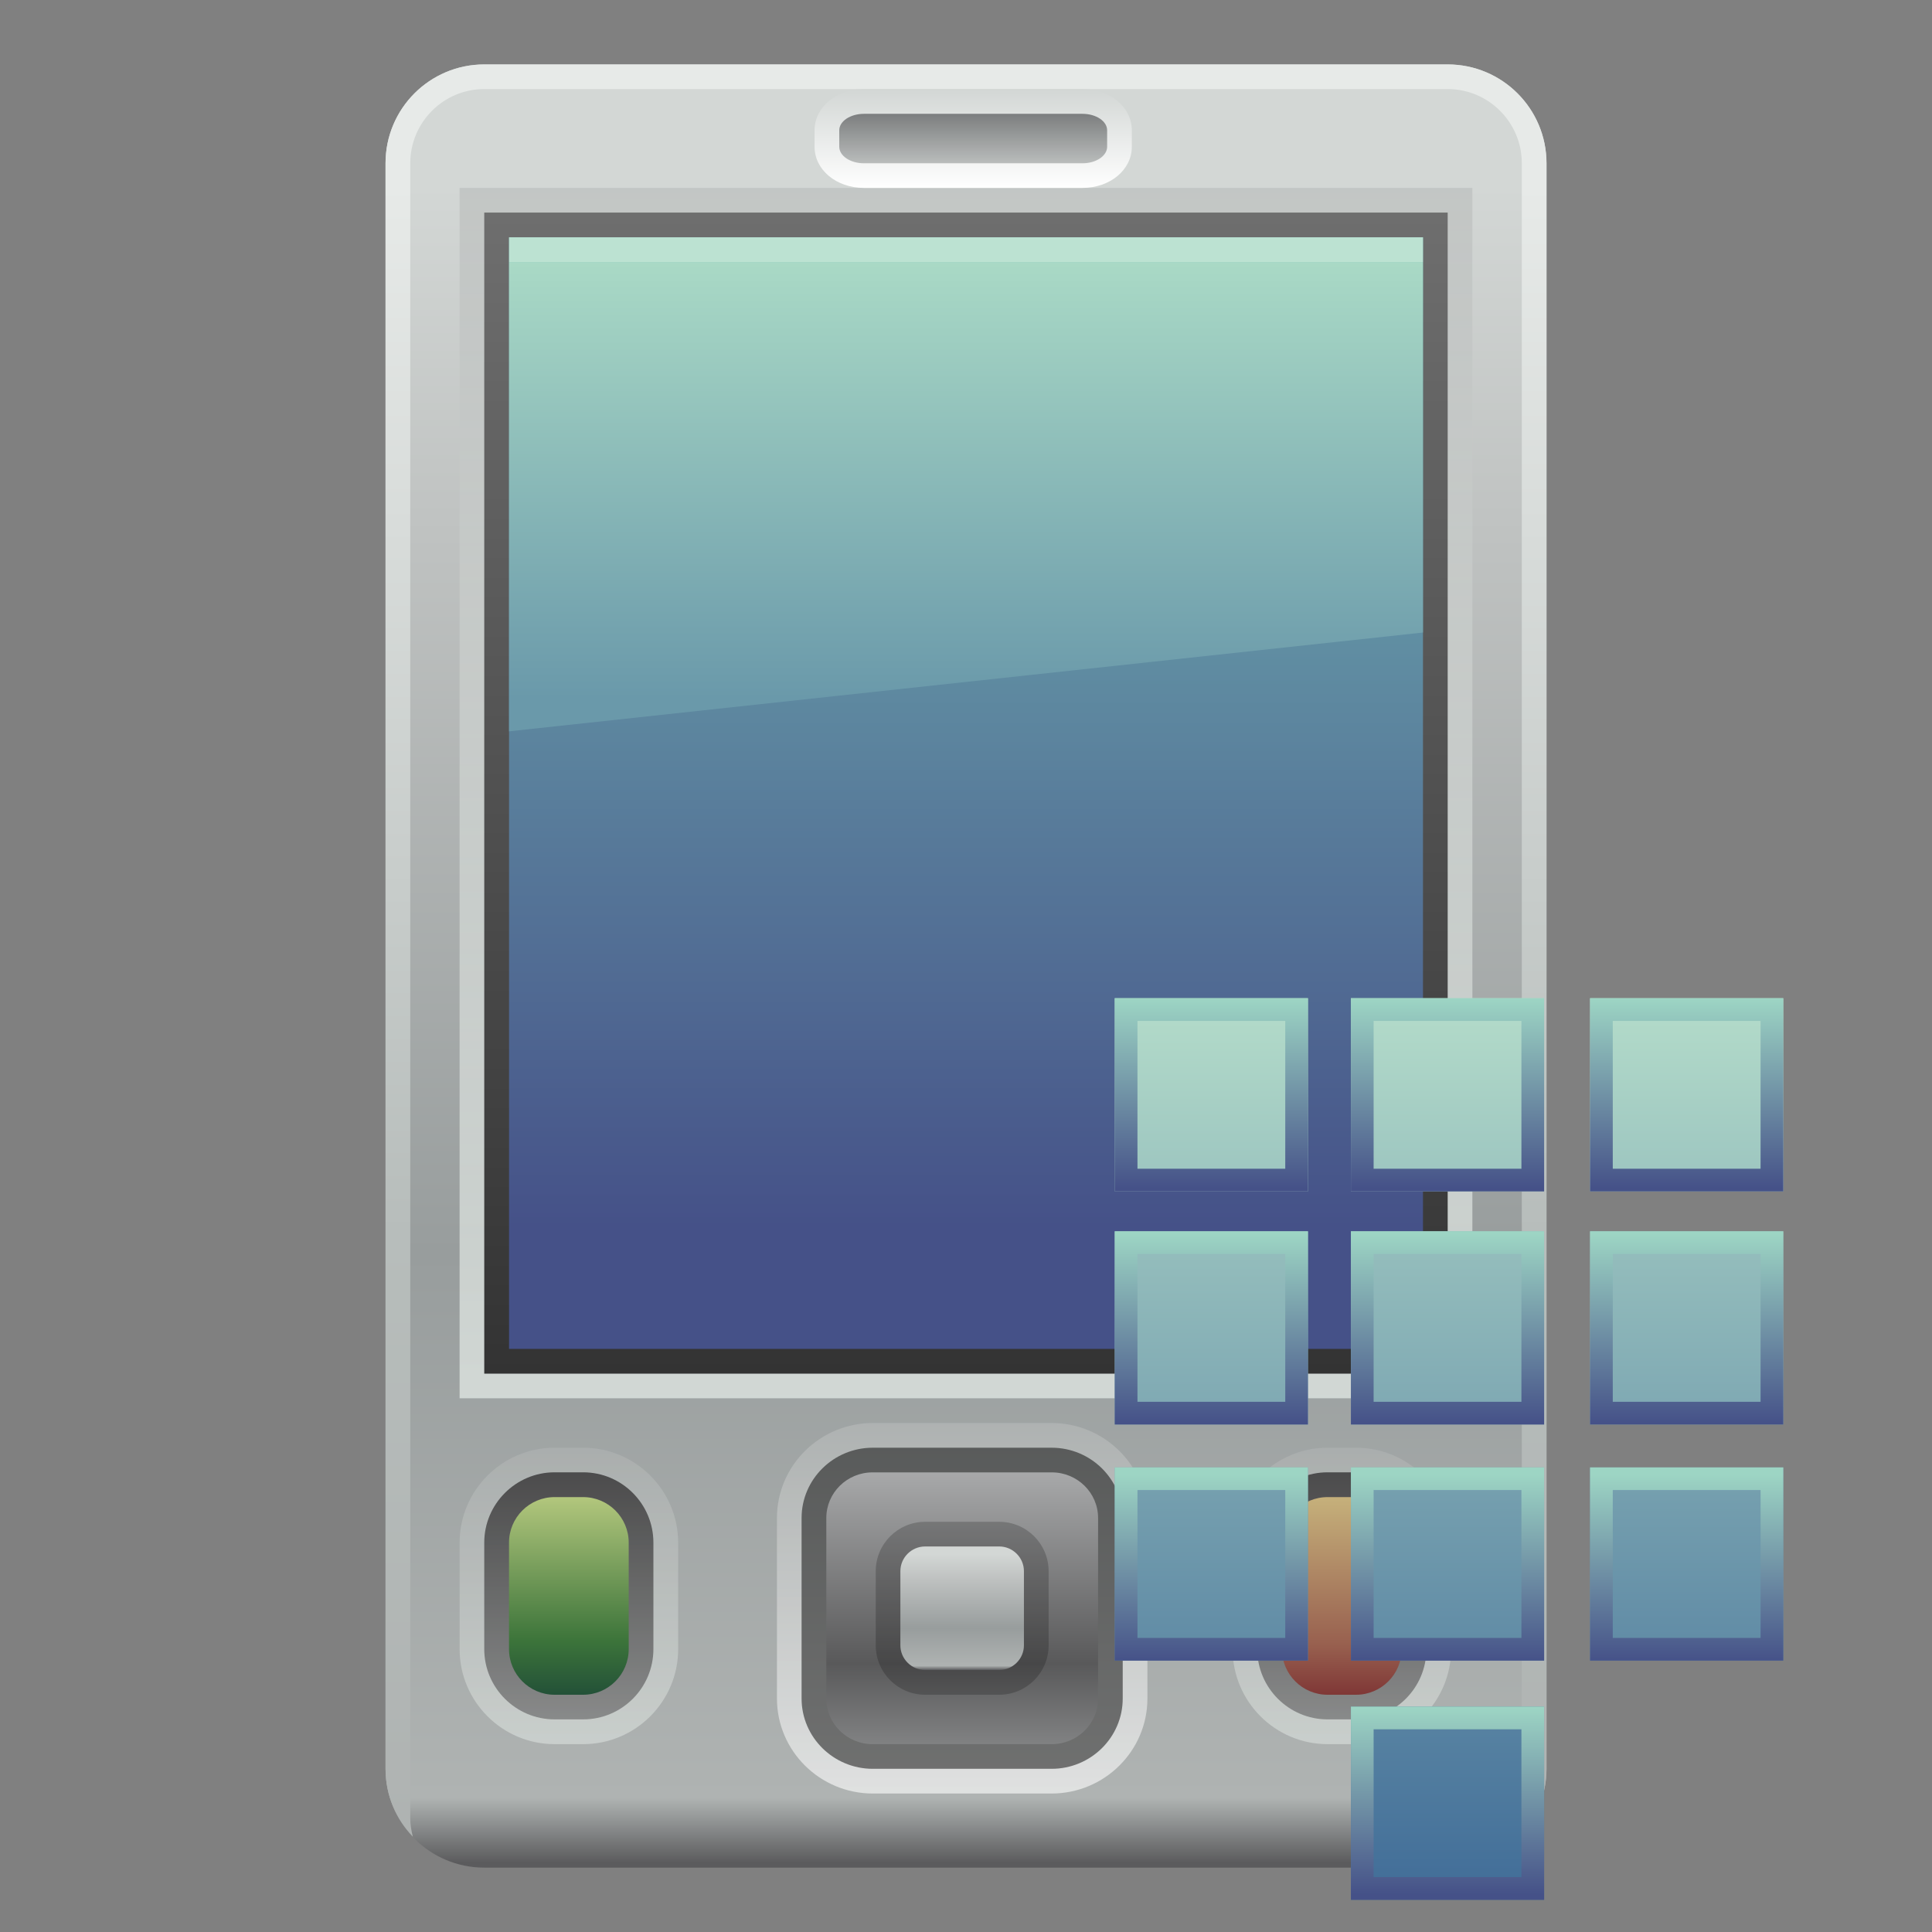<?xml version="1.0" encoding="UTF-8"?>
<!DOCTYPE svg PUBLIC "-//W3C//DTD SVG 1.1 Tiny//EN" "http://www.w3.org/Graphics/SVG/1.1/DTD/svg11-tiny.dtd">
<svg baseProfile="tiny" height="60" viewBox="0 0 60 60" width="60" xmlns="http://www.w3.org/2000/svg" xmlns:xlink="http://www.w3.org/1999/xlink">
<rect x="0" y="0" width="60" height="60" fill="#808080" stroke="none"/>
<g>
<rect fill="none" height="60" width="60"/>
<linearGradient gradientUnits="userSpaceOnUse" id="SVGID_1_" x1="30" x2="30" y1="2.001" y2="57.855">
<stop offset="0" style="stop-color:#D3D7D5"/>
<stop offset="0.067" style="stop-color:#D3D7D5"/>
<stop offset="0.261" style="stop-color:#BFC2C1"/>
<stop offset="0.661" style="stop-color:#989D9D"/>
<stop offset="0.964" style="stop-color:#AFB3B2"/>
<stop offset="1" style="stop-color:#5B5B5D"/>
</linearGradient>
<path d="M48.027,54.932c0,1.693-1.375,3.069-3.068,3.069h-29.92c-1.693,0-3.066-1.376-3.066-3.069V5.07  c0-1.696,1.373-3.069,3.066-3.069h29.92c1.693,0,3.068,1.373,3.068,3.069V54.932z" fill="url(#SVGID_1_)"/>
<linearGradient gradientUnits="userSpaceOnUse" id="SVGID_2_" x1="30" x2="30" y1="2.001" y2="56.899">
<stop offset="0" style="stop-color:#E7EAE8"/>
<stop offset="0.067" style="stop-color:#E7EAE8"/>
<stop offset="0.261" style="stop-color:#D8DCDA"/>
<stop offset="0.661" style="stop-color:#B7BDBB"/>
<stop offset="1" style="stop-color:#AFB3B2"/>
</linearGradient>
<path d="M44.959,2.001h-29.92c-1.693,0-3.066,1.373-3.066,3.069v49.861c0,0.82,0.324,1.56,0.848,2.11  c-0.047-0.187-0.08-0.377-0.08-0.575v-1.535V6.602V5.07c0-1.271,1.031-2.304,2.299-2.304h29.92c1.268,0,2.301,1.033,2.301,2.304  v1.531v48.33v1.535c0,0.198-0.033,0.389-0.08,0.575c0.521-0.551,0.848-1.29,0.848-2.11V5.07C48.027,3.374,46.652,2.001,44.959,2.001  z" fill="url(#SVGID_2_)"/>
<linearGradient gradientUnits="userSpaceOnUse" id="SVGID_3_" x1="30" x2="30" y1="5.892" y2="43.428">
<stop offset="0" style="stop-color:#B8BBBA"/>
<stop offset="1" style="stop-color:#F4FBF6"/>
</linearGradient>
<rect fill="url(#SVGID_3_)" fill-opacity="0.6" height="37.589" stroke-opacity="0.6" width="31.453" x="14.273" y="5.836"/>
<linearGradient gradientUnits="userSpaceOnUse" id="SVGID_4_" x1="29.999" x2="29.999" y1="6.655" y2="42.662">
<stop offset="0" style="stop-color:#6E6E6E"/>
<stop offset="1" style="stop-color:#333333"/>
</linearGradient>
<rect fill="url(#SVGID_4_)" height="36.058" width="29.92" x="15.039" y="6.602"/>
<linearGradient gradientUnits="userSpaceOnUse" id="SVGID_5_" x1="30" x2="30" y1="7.421" y2="41.894">
<stop offset="0" style="stop-color:#70B4B6"/>
<stop offset="0.388" style="stop-color:#5F8BA1"/>
<stop offset="0.891" style="stop-color:#455188"/>
<stop offset="1" style="stop-color:#455188"/>
</linearGradient>
<rect fill="url(#SVGID_5_)" height="34.521" width="28.383" x="15.809" y="7.37"/>
<linearGradient gradientUnits="userSpaceOnUse" id="SVGID_6_" x1="30" x2="30" y1="7.971" y2="21.69">
<stop offset="0" style="stop-color:#AADAC6"/>
<stop offset="1" style="stop-color:#6A99AA"/>
</linearGradient>
<polygon fill="url(#SVGID_6_)" points="44.191,19.644 15.809,22.712 15.809,8.137 44.191,8.137 "/>
<rect fill="#BCE2D2" height="0.767" width="28.383" x="15.809" y="7.37"/>
<linearGradient gradientUnits="userSpaceOnUse" id="SVGID_7_" x1="30.224" x2="30.224" y1="5.873" y2="2.803">
<stop offset="0" style="stop-color:#FFFFFF"/>
<stop offset="1" style="stop-color:#D3D7D5"/>
</linearGradient>
<path d="M26.832,5.836c-0.861,0-1.535-0.563-1.535-1.279v-0.51c0-0.718,0.674-1.28,1.535-1.28h6.785  c0.859,0,1.533,0.563,1.533,1.28v0.51c0,0.716-0.674,1.279-1.533,1.279H26.832z" fill="url(#SVGID_7_)"/>
<linearGradient gradientUnits="userSpaceOnUse" id="SVGID_8_" x1="30.224" x2="30.224" y1="3.216" y2="5.199">
<stop offset="0" style="stop-color:#6F7172"/>
<stop offset="1" style="stop-color:#BFC2C1"/>
</linearGradient>
<path d="M34.383,4.557c0,0.283-0.342,0.514-0.766,0.514h-6.785c-0.424,0-0.768-0.23-0.768-0.514v-0.51  c0-0.283,0.344-0.512,0.768-0.512h6.785c0.424,0,0.766,0.229,0.766,0.512V4.557z" fill="url(#SVGID_8_)"/>
<linearGradient gradientUnits="userSpaceOnUse" id="SVGID_9_" x1="29.882" x2="29.882" y1="44.224" y2="55.628">
<stop offset="0" style="stop-color:#B8BBBA"/>
<stop offset="1" style="stop-color:#FFFFFF"/>
</linearGradient>
<path d="M27.109,55.7c-1.645,0-2.98-1.323-2.98-2.951v-5.606c0-1.627,1.336-2.951,2.98-2.951  h5.545c1.645,0,2.98,1.324,2.98,2.951v5.606c0,1.628-1.336,2.951-2.98,2.951H27.109z" fill="url(#SVGID_9_)" fill-opacity="0.6" stroke-opacity="0.6"/>
<path d="M27.105,54.932c-1.219,0-2.211-0.979-2.211-2.183v-5.606c0-1.204,0.992-2.183,2.211-2.183  h5.553c1.219,0,2.209,0.979,2.209,2.183v5.606c0,1.204-0.99,2.183-2.209,2.183H27.105z" fill="#020202" fill-opacity="0.5" stroke-opacity="0.5"/>
<linearGradient gradientUnits="userSpaceOnUse" id="SVGID_10_" x1="29.882" x2="29.882" y1="45.687" y2="54.181">
<stop offset="0" style="stop-color:#A8A9AA"/>
<stop offset="0.703" style="stop-color:#59595A"/>
<stop offset="1" style="stop-color:#818283"/>
</linearGradient>
<path d="M34.102,52.749c0,0.783-0.645,1.417-1.438,1.417h-5.566c-0.793,0-1.436-0.634-1.436-1.417v-5.606  c0-0.783,0.643-1.417,1.436-1.417h5.566c0.793,0,1.438,0.634,1.438,1.417V52.749z" fill="url(#SVGID_10_)"/>
<path d="M28.73,52.632c-0.846,0-1.533-0.688-1.533-1.534v-2.303c0-0.847,0.688-1.534,1.533-1.534  h2.303c0.846,0,1.533,0.688,1.533,1.534v2.303c0,0.847-0.688,1.534-1.533,1.534H28.73z" fill="#020202" fill-opacity="0.2" stroke-opacity="0.2"/>
<linearGradient gradientUnits="userSpaceOnUse" id="SVGID_11_" x1="29.881" x2="29.881" y1="48.01" y2="51.87">
<stop offset="0" style="stop-color:#D3D7D5"/>
<stop offset="0.067" style="stop-color:#D3D7D5"/>
<stop offset="0.261" style="stop-color:#BFC2C1"/>
<stop offset="0.661" style="stop-color:#989D9D"/>
<stop offset="0.964" style="stop-color:#AFB3B2"/>
<stop offset="1" style="stop-color:#5B5B5D"/>
</linearGradient>
<path d="M28.73,51.863c-0.422,0-0.768-0.345-0.768-0.766v-2.303c0-0.422,0.346-0.767,0.768-0.767h2.303  c0.42,0,0.766,0.345,0.766,0.767v2.303c0,0.421-0.346,0.766-0.766,0.766H28.73z" fill="url(#SVGID_11_)"/>
<linearGradient gradientUnits="userSpaceOnUse" id="SVGID_12_" x1="17.667" x2="17.667" y1="44.917" y2="54.182">
<stop offset="0" style="stop-color:#B8BBBA"/>
<stop offset="1" style="stop-color:#F4FBF6"/>
</linearGradient>
<path d="M17.223,54.166c-1.625,0-2.949-1.323-2.949-2.951v-3.307  c0-1.624,1.324-2.948,2.949-2.948h0.887c1.627,0,2.951,1.324,2.951,2.948v3.307c0,1.628-1.324,2.951-2.951,2.951H17.223z" fill="url(#SVGID_12_)" fill-opacity="0.4" stroke-opacity="0.4"/>
<linearGradient gradientUnits="userSpaceOnUse" id="SVGID_13_" x1="17.665" x2="17.665" y1="45.69" y2="53.411">
<stop offset="0" style="stop-color:#222021"/>
<stop offset="1" style="stop-color:#6E6E6F"/>
</linearGradient>
<path d="M17.223,53.397c-1.203,0-2.184-0.979-2.184-2.183v-3.307  c0-1.201,0.98-2.183,2.184-2.183h0.887c1.205,0,2.182,0.981,2.182,2.183v3.307c0,1.204-0.977,2.183-2.182,2.183H17.223z" fill="url(#SVGID_13_)" fill-opacity="0.7" stroke-opacity="0.7"/>
<linearGradient gradientUnits="userSpaceOnUse" id="SVGID_14_" x1="17.667" x2="17.667" y1="46.466" y2="52.643">
<stop offset="0" style="stop-color:#B3C77D"/>
<stop offset="0.727" style="stop-color:#3C743A"/>
<stop offset="1" style="stop-color:#235138"/>
</linearGradient>
<path d="M19.525,51.215c0,0.783-0.635,1.417-1.416,1.417h-0.887c-0.779,0-1.414-0.634-1.414-1.417v-3.307  c0-0.78,0.635-1.414,1.414-1.414h0.887c0.781,0,1.416,0.634,1.416,1.414V51.215z" fill="url(#SVGID_14_)"/>
<linearGradient gradientUnits="userSpaceOnUse" id="SVGID_15_" x1="41.672" x2="41.672" y1="44.917" y2="54.182">
<stop offset="0" style="stop-color:#B8BBBA"/>
<stop offset="1" style="stop-color:#F4FBF6"/>
</linearGradient>
<path d="M41.229,54.166c-1.625,0-2.949-1.323-2.949-2.951v-3.307  c0-1.624,1.324-2.948,2.949-2.948h0.885c1.627,0,2.951,1.324,2.951,2.948v3.307c0,1.628-1.324,2.951-2.951,2.951H41.229z" fill="url(#SVGID_15_)" fill-opacity="0.4" stroke-opacity="0.4"/>
<linearGradient gradientUnits="userSpaceOnUse" id="SVGID_16_" x1="41.671" x2="41.671" y1="45.69" y2="53.411">
<stop offset="0" style="stop-color:#222021"/>
<stop offset="1" style="stop-color:#6E6E6F"/>
</linearGradient>
<path d="M41.229,53.397c-1.203,0-2.184-0.979-2.184-2.183v-3.307  c0-1.201,0.98-2.183,2.184-2.183h0.885c1.205,0,2.184,0.981,2.184,2.183v3.307c0,1.204-0.979,2.183-2.184,2.183H41.229z" fill="url(#SVGID_16_)" fill-opacity="0.7" stroke-opacity="0.7"/>
<linearGradient gradientUnits="userSpaceOnUse" id="SVGID_17_" x1="41.672" x2="41.672" y1="46.466" y2="52.643">
<stop offset="0" style="stop-color:#C6B17B"/>
<stop offset="0.746" style="stop-color:#98604F"/>
<stop offset="1" style="stop-color:#7F3736"/>
</linearGradient>
<path d="M43.531,51.215c0,0.783-0.637,1.417-1.418,1.417h-0.885c-0.781,0-1.416-0.634-1.416-1.417v-3.307  c0-0.78,0.635-1.414,1.416-1.414h0.885c0.781,0,1.418,0.634,1.418,1.414V51.215z" fill="url(#SVGID_17_)"/>
<rect fill="none" height="60" width="60"/>
</g>
<g transform="matrix(1 0 0 1 30 30)">
<linearGradient gradientUnits="userSpaceOnUse" id="SVGID_1__" x1="7.62" x2="7.62" y1="1" y2="28.843">
<stop offset="0" style="stop-color:#B4DCCA"/>
<stop offset="1" style="stop-color:#416D98"/>
</linearGradient>
<rect fill="url(#SVGID_1__)" height="6" width="6" x="4.62" y="1"/>
<linearGradient gradientUnits="userSpaceOnUse" id="SVGID_2__" x1="14.954" x2="14.954" y1="1" y2="28.843">
<stop offset="0" style="stop-color:#B4DCCA"/>
<stop offset="1" style="stop-color:#416D98"/>
</linearGradient>
<rect fill="url(#SVGID_2__)" height="6" width="6" x="11.954" y="1"/>
<linearGradient gradientUnits="userSpaceOnUse" id="SVGID_3__" x1="22.381" x2="22.381" y1="1" y2="28.843">
<stop offset="0" style="stop-color:#B4DCCA"/>
<stop offset="1" style="stop-color:#416D98"/>
</linearGradient>
<rect fill="url(#SVGID_3__)" height="6" width="6" x="19.381" y="1"/>
<linearGradient gradientUnits="userSpaceOnUse" id="SVGID_4__" x1="7.62" x2="7.62" y1="1" y2="28.846">
<stop offset="0" style="stop-color:#B4DCCA"/>
<stop offset="1" style="stop-color:#416D98"/>
</linearGradient>
<rect fill="url(#SVGID_4__)" height="6" width="6" x="4.62" y="8.239"/>
<linearGradient gradientUnits="userSpaceOnUse" id="SVGID_5__" x1="14.954" x2="14.954" y1="1" y2="28.846">
<stop offset="0" style="stop-color:#B4DCCA"/>
<stop offset="1" style="stop-color:#416D98"/>
</linearGradient>
<rect fill="url(#SVGID_5__)" height="6" width="6" x="11.954" y="8.239"/>
<linearGradient gradientUnits="userSpaceOnUse" id="SVGID_6__" x1="22.381" x2="22.381" y1="1" y2="28.846">
<stop offset="0" style="stop-color:#B4DCCA"/>
<stop offset="1" style="stop-color:#416D98"/>
</linearGradient>
<rect fill="url(#SVGID_6__)" height="6" width="6" x="19.381" y="8.239"/>
<linearGradient gradientUnits="userSpaceOnUse" id="SVGID_7__" x1="7.62" x2="7.62" y1="1.002" y2="28.844">
<stop offset="0" style="stop-color:#B4DCCA"/>
<stop offset="1" style="stop-color:#416D98"/>
</linearGradient>
<rect fill="url(#SVGID_7__)" height="5.999" width="6" x="4.62" y="15.572"/>
<linearGradient gradientUnits="userSpaceOnUse" id="SVGID_8__" x1="14.954" x2="14.954" y1="1.002" y2="28.844">
<stop offset="0" style="stop-color:#B4DCCA"/>
<stop offset="1" style="stop-color:#416D98"/>
</linearGradient>
<rect fill="url(#SVGID_8__)" height="5.999" width="6" x="11.954" y="15.572"/>
<linearGradient gradientUnits="userSpaceOnUse" id="SVGID_9__" x1="14.954" x2="14.954" y1="1.005" y2="28.845">
<stop offset="0" style="stop-color:#B4DCCA"/>
<stop offset="1" style="stop-color:#416D98"/>
</linearGradient>
<rect fill="url(#SVGID_9__)" height="6" width="6" x="11.954" y="23"/>
<linearGradient gradientUnits="userSpaceOnUse" id="SVGID_10__" x1="22.381" x2="22.381" y1="1.002" y2="28.844">
<stop offset="0" style="stop-color:#B4DCCA"/>
<stop offset="1" style="stop-color:#416D98"/>
</linearGradient>
<rect fill="url(#SVGID_10__)" height="5.999" width="6" x="19.381" y="15.572"/>
<linearGradient gradientUnits="userSpaceOnUse" id="SVGID_11__" x1="7.62" x2="7.62" y1="1" y2="6.904">
<stop offset="0" style="stop-color:#9DD5C4"/>
<stop offset="1" style="stop-color:#455188"/>
</linearGradient>
<path d="M9.915,1.705v4.591h-4.59V1.705H9.915 M10.619,1h-6v6h6V1L10.619,1z" fill="url(#SVGID_11__)"/>
<linearGradient gradientUnits="userSpaceOnUse" id="SVGID_12__" x1="14.954" x2="14.954" y1="1" y2="6.904">
<stop offset="0" style="stop-color:#9DD5C4"/>
<stop offset="1" style="stop-color:#455188"/>
</linearGradient>
<path d="M17.249,1.705v4.591h-4.59V1.705H17.249 M17.954,1h-6v6h6V1L17.954,1z" fill="url(#SVGID_12__)"/>
<linearGradient gradientUnits="userSpaceOnUse" id="SVGID_13__" x1="22.381" x2="22.381" y1="1" y2="6.904">
<stop offset="0" style="stop-color:#9DD5C4"/>
<stop offset="1" style="stop-color:#455188"/>
</linearGradient>
<path d="M24.676,1.705v4.591h-4.59V1.705H24.676 M25.381,1h-6v6h6V1L25.381,1z" fill="url(#SVGID_13__)"/>
<linearGradient gradientUnits="userSpaceOnUse" id="SVGID_14__" x1="7.62" x2="7.62" y1="8.312" y2="14.215">
<stop offset="0" style="stop-color:#9DD5C4"/>
<stop offset="1" style="stop-color:#455188"/>
</linearGradient>
<path d="M9.915,8.943v4.591h-4.59V8.943H9.915 M10.619,8.239h-6v6h6V8.239L10.619,8.239z" fill="url(#SVGID_14__)"/>
<linearGradient gradientUnits="userSpaceOnUse" id="SVGID_15__" x1="14.954" x2="14.954" y1="8.312" y2="14.215">
<stop offset="0" style="stop-color:#9DD5C4"/>
<stop offset="1" style="stop-color:#455188"/>
</linearGradient>
<path d="M17.249,8.943v4.591h-4.59V8.943H17.249 M17.954,8.239h-6v6h6V8.239L17.954,8.239z" fill="url(#SVGID_15__)"/>
<linearGradient gradientUnits="userSpaceOnUse" id="SVGID_16__" x1="22.381" x2="22.381" y1="8.312" y2="14.215">
<stop offset="0" style="stop-color:#9DD5C4"/>
<stop offset="1" style="stop-color:#455188"/>
</linearGradient>
<path d="M24.676,8.943v4.591h-4.59V8.943H24.676 M25.381,8.239h-6v6h6V8.239L25.381,8.239z" fill="url(#SVGID_16__)"/>
<linearGradient gradientUnits="userSpaceOnUse" id="SVGID_17__" x1="7.62" x2="7.62" y1="15.799" y2="21.613">
<stop offset="0" style="stop-color:#9DD5C4"/>
<stop offset="1" style="stop-color:#455188"/>
</linearGradient>
<path d="M9.915,16.275v4.592h-4.59v-4.592H9.915 M10.619,15.572h-6v5.999h6V15.572L10.619,15.572z" fill="url(#SVGID_17__)"/>
<linearGradient gradientUnits="userSpaceOnUse" id="SVGID_18_" x1="14.954" x2="14.954" y1="15.799" y2="21.613">
<stop offset="0" style="stop-color:#9DD5C4"/>
<stop offset="1" style="stop-color:#455188"/>
</linearGradient>
<path d="M17.249,16.275v4.592h-4.59v-4.592H17.249 M17.954,15.572h-6v5.999h6V15.572L17.954,15.572z" fill="url(#SVGID_18_)"/>
<linearGradient gradientUnits="userSpaceOnUse" id="SVGID_19_" x1="14.954" x2="14.954" y1="23.023" y2="28.835">
<stop offset="0" style="stop-color:#9DD5C4"/>
<stop offset="1" style="stop-color:#455188"/>
</linearGradient>
<path d="M17.249,23.705v4.59h-4.59v-4.59H17.249 M17.954,23h-6v6h6V23L17.954,23z" fill="url(#SVGID_19_)"/>
<linearGradient gradientUnits="userSpaceOnUse" id="SVGID_20_" x1="22.381" x2="22.381" y1="15.799" y2="21.613">
<stop offset="0" style="stop-color:#9DD5C4"/>
<stop offset="1" style="stop-color:#455188"/>
</linearGradient>
<path d="M24.676,16.275v4.592h-4.59v-4.592H24.676 M25.381,15.572h-6v5.999h6V15.572L25.381,15.572z" fill="url(#SVGID_20_)"/>
<rect fill="none" height="30" width="30"/>
</g>
</svg>
